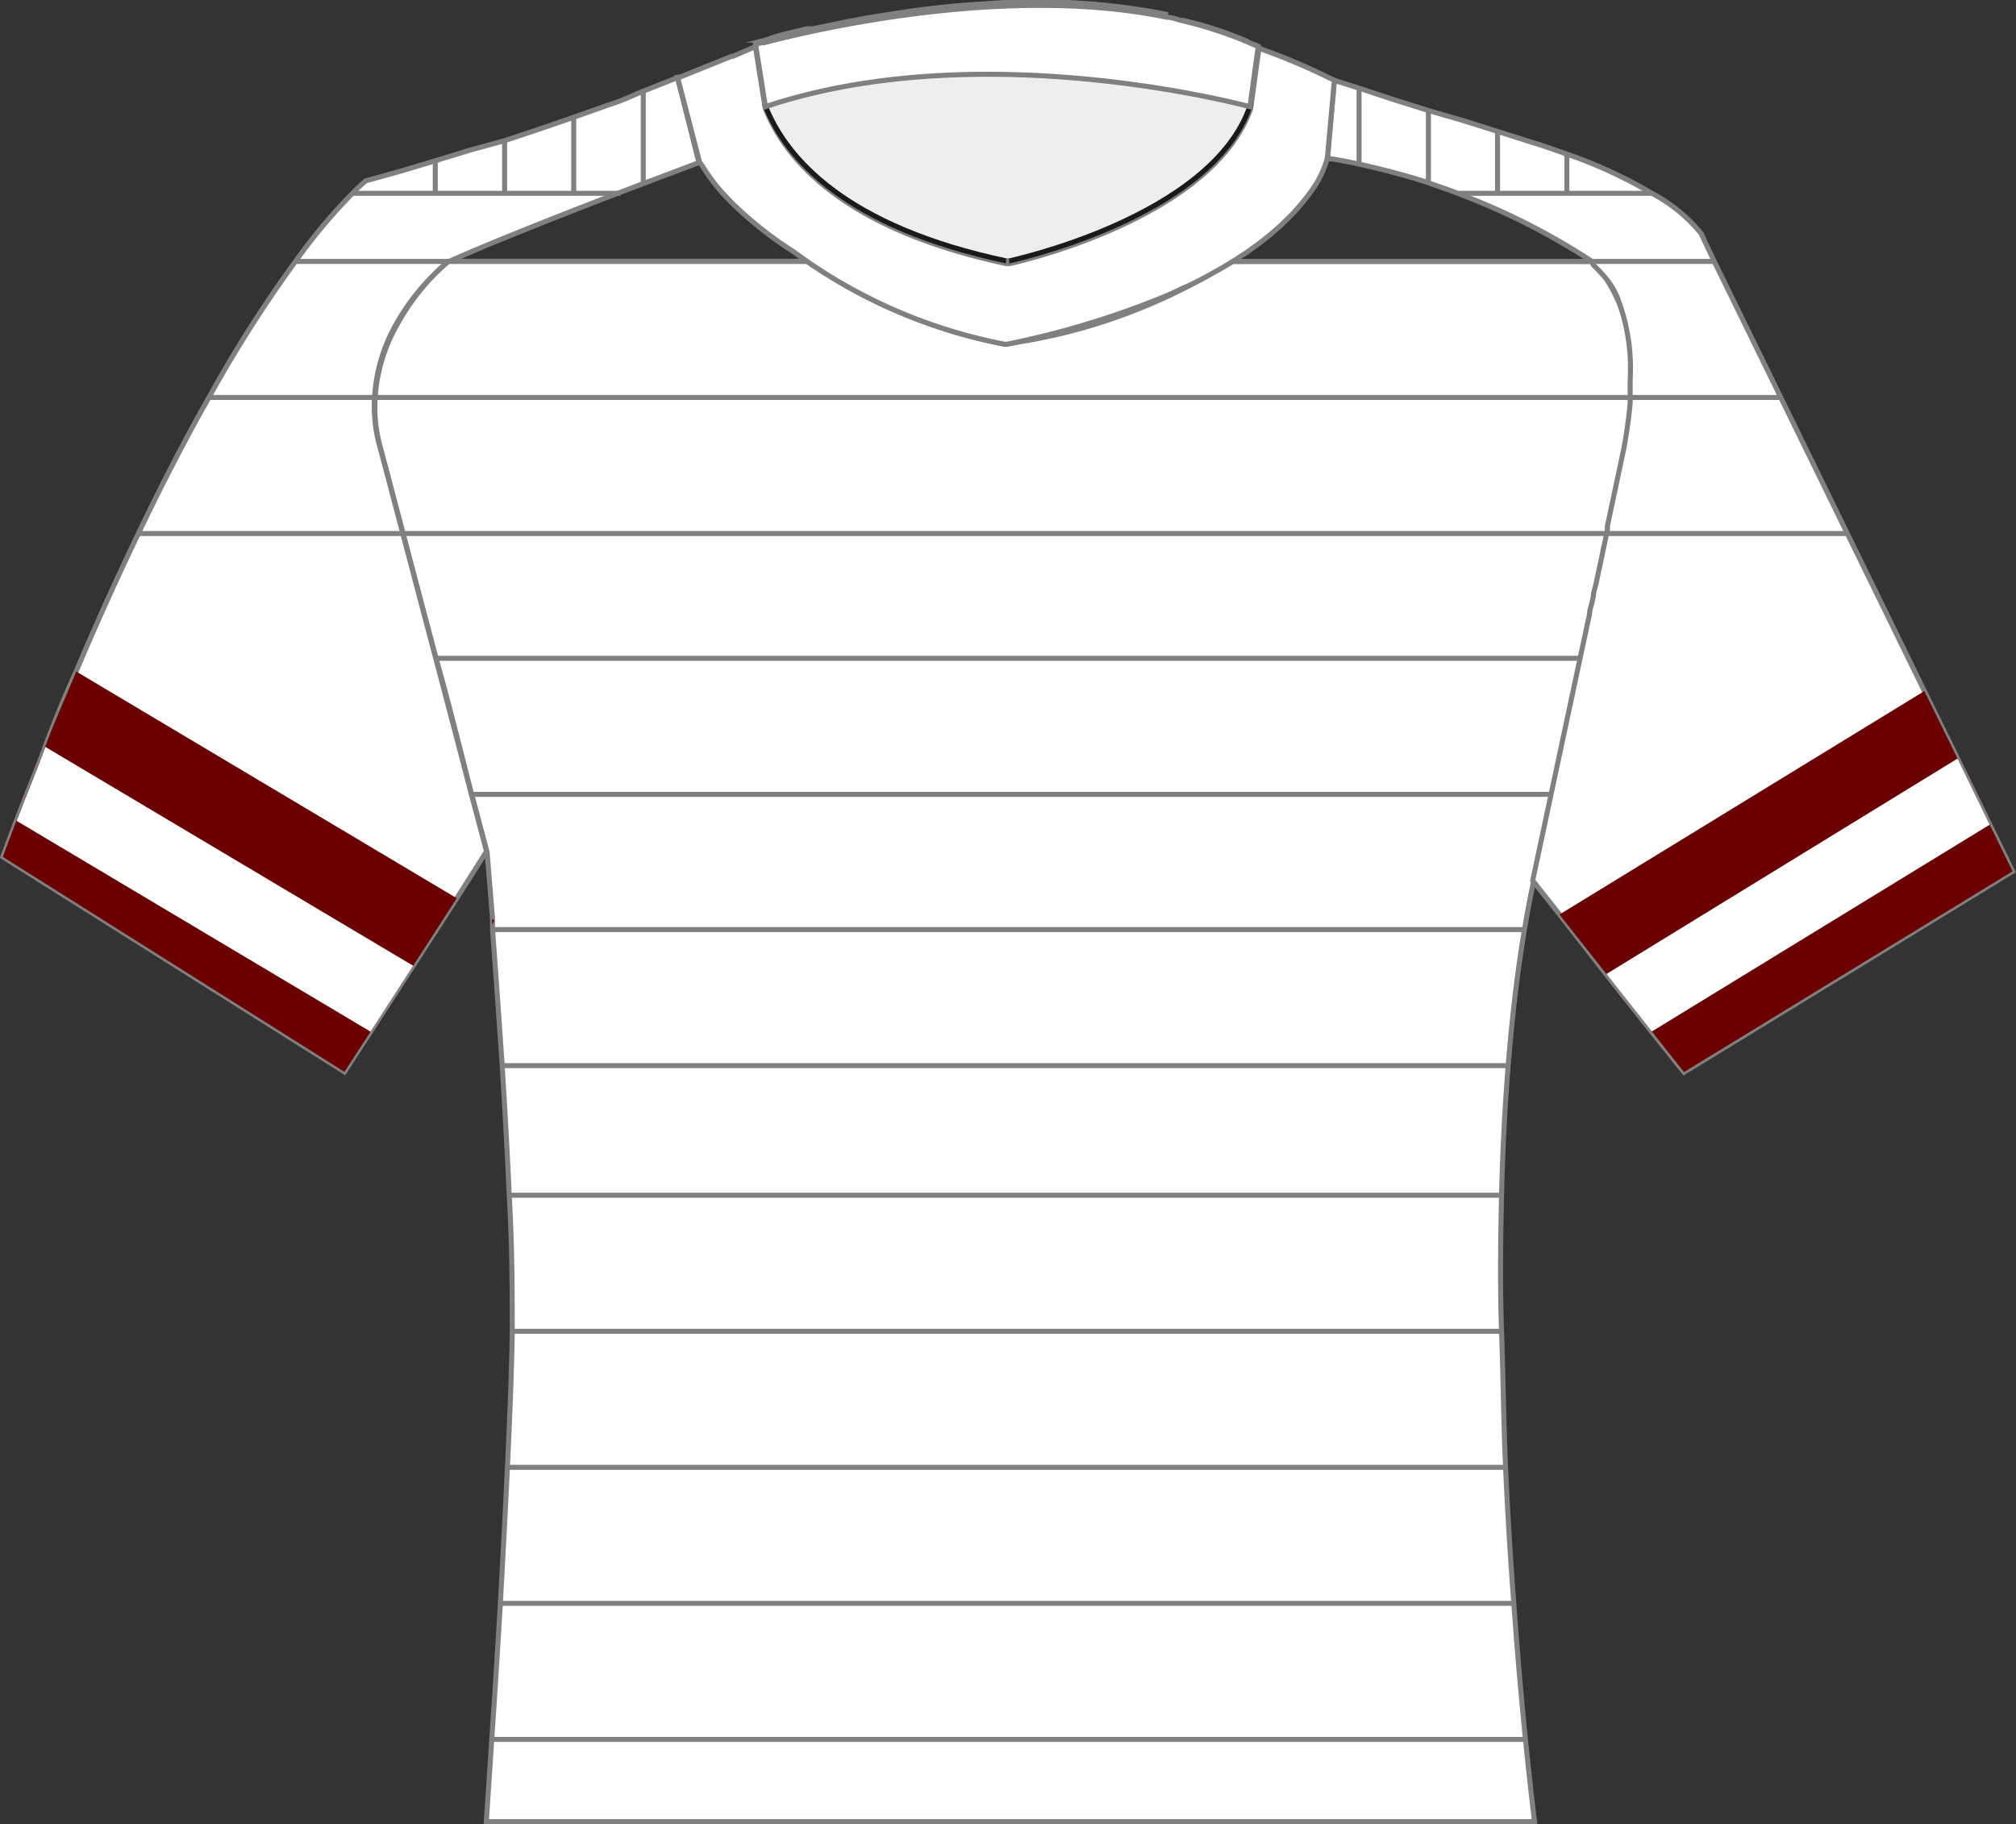 <svg xmlns="http://www.w3.org/2000/svg" viewBox="0 0 100.32 90.78"><rect x="0" y="0" width="100.32" height="90.78" fill="#333333" stroke="none"/><defs><style>.cls-1,.cls-5{fill:#fff;}.cls-1,.cls-2{stroke:gray;}.cls-1,.cls-2,.cls-3{stroke-miterlimit:10;stroke-width:0.25px;}.cls-2{fill:none;}.cls-3{fill:#eee;stroke:#1a1a1a;}.cls-4{fill:#6a0000;}</style></defs><g id="Layer_2" data-name="Layer 2"><g id="Layer_2-2" data-name="Layer 2"><path class="cls-1" d="M81.22,18.89c0,.17,0,.35,0,.52s0,.24,0,.37,0,.19,0,.29c-.06.68-.16,1.42-.31,2.24L80,26.18l0,.1,0,.1,0,.17-.09.44-.1.46-.06.31c-.06.26-.13.57-.2.92,0,.15-.07.31-.1.47s-.07.34-.11.52l-.06.28c0,.2-.09.4-.13.61-.14.63-.29,1.36-.47,2.2-.37,1.74-.84,4-1.45,6.77-.27,1.3-.58,2.73-.91,4.3-.17.79-.32,1.6-.46,2.43-.36,2.14-.62,4.42-.81,6.77-.17,2.11-.28,4.27-.33,6.45s-.08,4.54,0,6.77.1,4.6.2,6.77c.11,2.41.25,4.7.41,6.77.19,2.66.4,5,.58,6.77.26,2.56.45,4.09.45,4.09H24.2s.11-1.62.27-4.09c.13-1.88.28-4.25.43-6.77.12-2.23.25-4.57.35-6.77.12-2.5.21-4.82.24-6.62v-.15c0-1.86,0-4.24-.15-6.77-.09-2.11-.22-4.34-.35-6.45-.17-2.53-.34-4.91-.48-6.77,0-.09,0-.18,0-.26s0-.19,0-.27c-.16-2-.27-3.31-.27-3.31l-.71-2.68-.06-.21-.1-.39c-.45-1.75-1-4-1.67-6.38-.56-2.1-1.13-4.28-1.64-6.21-.45-1.71-.85-3.23-1.15-4.35a7.35,7.35,0,0,1-.24-2.42,8.36,8.36,0,0,1,1.07-3.59h0A11.34,11.34,0,0,1,22.31,13h0l.05,0H40.15A25.88,25.88,0,0,0,50,17.13h.08l.79-.14a28,28,0,0,0,9.24-3.28l.09-.05.49-.27.65-.38H79.18l0,0,.18.17.18.18a1.8,1.8,0,0,1,.19.2A8.41,8.41,0,0,1,81.22,18.89Z"/><path class="cls-1" d="M100.15,43.36l-16.35,10-1.6-2-2.26-2.86-2.34-3-1.33-1.68c1.4-6.58,2.28-10.69,2.83-13.27,0-.21.09-.41.13-.61l.06-.28c0-.18.07-.36.11-.52s.07-.32.1-.47l.2-.92.06-.31.1-.46c.07-.34.11-.52.13-.61l0-.1,0-.1.82-3.87c.15-.82.25-1.56.31-2.24,0-.23,0-.45,0-.66s0-.35,0-.52a9.76,9.76,0,0,0-.66-4.13,4,4,0,0,0-.8-1.18,1.8,1.8,0,0,0-.19-.2l-.18-.18L79.21,13l0,0A33.86,33.86,0,0,0,72.9,9.76l-.17-.07-.19-.07h0c-.49-.19-1-.36-1.45-.52s-1.16-.36-1.72-.51-1.18-.3-1.73-.42-.91-.19-1.34-.26l-.14,0-.1,0L66.4,4l1.23.39,1.73.57,1.72.54L72.81,6l1.71.54,1.73.55.49.15L78,7.68a23,23,0,0,1,4.2,1.94,7.92,7.92,0,0,1,2.45,2L85.3,13,95.76,34.39l1.65,3.36L99,41Z"/><path class="cls-2" d="M40.27,1.5l-.12,0a.29.29,0,0,1,.1,0Z"/><path class="cls-2" d="M40.43,1.46l-.15,0a0,0,0,0,1,0,0Z"/><path class="cls-2" d="M48.77.21h-.09c-1.09.07-2.13.18-3.12.31l-.89.13L43.28.87c-.72.13-1.38.26-2,.39l-.44.1H40.8l-.29.07h-.09l-.14,0h0l-.11,0-.46.11c-.44.1-.82.2-1.13.29l-.2.06L38.19,2l-.13,0c2.2-.58,12-2.95,20.06-1.27A33.41,33.41,0,0,0,48.77.21Z"/><path class="cls-1" d="M34.78,8.09l-.21.08-.32.12-.42.16-.24.09L32,9.14l-1.26.48C28,10.67,24.5,12.05,22.37,13l-.05,0h0a11.34,11.34,0,0,0-2.61,3.14h0a8.36,8.36,0,0,0-1.07,3.59,7.35,7.35,0,0,0,.24,2.42c.3,1.12.7,2.64,1.15,4.35.51,1.93,1.08,4.11,1.64,6.21.62,2.36,1.22,4.63,1.67,6.38l.1.39.06.21.71,2.68L22.73,44.7l-2.17,3.36-2.12,3.28-1.3,2-17-10.7c.23-.61.45-1.21.68-1.8.48-1.28,1-2.5,1.43-3.68s1-2.56,1.54-3.75c1.07-2.53,2.11-4.81,3.1-6.87,1.25-2.61,2.42-4.85,3.51-6.77A64.51,64.51,0,0,1,14.71,13a27.84,27.84,0,0,1,2.84-3.39A8.61,8.61,0,0,1,18.2,9l1.73-.48L21.66,8l1.73-.53L25.11,7l1.71-.57c1.33-.45,2.49-.86,3.46-1.21C31,5,31.53,4.73,32,4.54c1.11-.43,1.71-.68,1.71-.68Z"/><path class="cls-1" d="M66.4,4l-.35,3.88v0a5.21,5.21,0,0,1-.88,1.74c-.2.27-.44.57-.73.89l-.23.24-.18.18-.25.24-.08.08-.46.4-.3.24-.32.25-.35.25a3.27,3.27,0,0,1-.36.25l-.39.26-.18.11-.63.38-.49.27-.09.05a13.32,13.32,0,0,1-1.31.65c-.28.14-.57.27-.88.4a42.9,42.9,0,0,1-7.84,2.37H50A25.88,25.88,0,0,1,40.15,13l-.64-.46a19.34,19.34,0,0,1-2.62-2c-.19-.18-.38-.35-.56-.54l-.39-.41a9.28,9.28,0,0,1-1-1.35.61.61,0,0,1-.07-.1.42.42,0,0,1-.06-.08L33.72,3.86l.08,0,.13-.06,2.48-1,.07,0,1.11-.48h0l.49,3.07c1,2.53,3.88,6,12,7.73l.09,0,.07,0c.9-.2,10.15-2.41,12-7.73l.41-3a1.89,1.89,0,0,1,.21.09A31.8,31.8,0,0,1,66.4,4Z"/><path class="cls-3" d="M62.2,5.28C60.28,10.87,50.15,13,50.15,13,42,11.29,39.1,7.82,38.09,5.28,48.74,1.71,61.75,5.16,62.2,5.28Z"/><path class="cls-1" d="M62.61,2.31l-.41,3c-.45-.12-13.46-3.57-24.11,0L37.6,2.21h0l.26-.08.15,0c2.2-.58,12-2.95,20.06-1.27.23,0,.45.09.68.15A21.4,21.4,0,0,1,62,2.05h0l0,0,.29.13v0Z"/><path class="cls-2" d="M62.61,2.31l-.21-.1"/><path class="cls-2" d="M62.11,2.08A18.15,18.15,0,0,0,58.8,1"/><path class="cls-2" d="M37.65,2.2h0"/><polygon class="cls-4" points="100.15 43.36 83.8 53.35 82.2 51.33 79.94 48.47 77.6 45.51 95.76 34.39 97.41 37.75 99.01 41.04 100.15 43.36"/><polygon class="cls-5" points="99.01 41.04 82.2 51.33 79.94 48.47 97.41 37.75 99.01 41.04"/><path class="cls-4" d="M3.8,33.42,22.73,44.7l-2.17,3.36-2.12,3.28-1.3,2-17-10.7c.23-.61.45-1.21.68-1.8.48-1.28,1-2.5,1.43-3.68S3.3,34.61,3.8,33.42Z"/><path class="cls-4" d="M24.6,45.81l-.11.19c0-.1,0-.19,0-.27Z"/><path class="cls-5" d="M20.56,48.06l-2.12,3.28L.83,40.85c.48-1.28,1-2.5,1.43-3.68Z"/><polyline class="cls-2" points="6.9 26.55 20.02 26.55 79.95 26.55 91.92 26.55"/><polyline class="cls-2" points="10.41 19.78 18.63 19.78 81.19 19.78 88.61 19.78"/><polyline class="cls-2" points="23.43 39.53 29.47 39.53 71.63 39.53 77.18 39.53"/><polyline class="cls-2" points="21.66 32.76 25.33 32.76 75.74 32.76 78.63 32.76"/><polyline class="cls-2" points="24.99 53.03 29.47 53.03 71.63 53.03 75 53.03"/><polyline class="cls-2" points="24.51 46.26 28.49 46.26 72.5 46.26 75.81 46.26"/><polyline class="cls-2" points="25.49 66.25 29.47 66.25 71.63 66.25 74.63 66.25"/><polyline class="cls-2" points="25.34 59.48 28.49 59.48 72.5 59.48 74.67 59.48"/><polyline class="cls-2" points="24.9 79.79 29.47 79.79 71.63 79.79 75.24 79.79"/><polyline class="cls-2" points="25.25 73.02 28.49 73.02 72.5 73.02 74.83 73.02"/><polyline class="cls-2" points="24.47 86.56 28.49 86.56 72.5 86.56 75.82 86.56"/><line class="cls-2" x1="50.22" y1="13.01" x2="50.06" y2="13.01"/><polyline class="cls-2" points="85.3 13.01 79.18 13.01 61.35 13.01 61.33 13.01"/><polyline class="cls-2" points="14.71 13.01 22.37 13.01 40.15 13.01"/><polyline class="cls-2" points="72.53 9.62 72.54 9.62 72.81 9.62 74.52 9.62 76.25 9.62 77.97 9.62 82.17 9.62"/><polyline class="cls-2" points="17.55 9.62 19.93 9.62 21.66 9.62 23.39 9.62 25.11 9.62 26.82 9.62 28.55 9.62 30.28 9.62 30.75 9.62 30.88 9.62"/><line class="cls-2" x1="21.66" y1="9.62" x2="21.66" y2="8.04"/><line class="cls-2" x1="25.11" y1="9.62" x2="25.11" y2="6.97"/><line class="cls-2" x1="28.55" y1="9.62" x2="28.55" y2="5.82"/><polyline class="cls-2" points="32.01 4.54 32.01 9.14 32.01 9.17"/><polyline class="cls-2" points="67.63 4.37 67.63 8.17 67.63 8.22"/><polyline class="cls-2" points="71.08 5.48 71.08 9.1 71.08 9.15"/><line class="cls-2" x1="74.52" y1="9.62" x2="74.52" y2="6.57"/><line class="cls-2" x1="77.97" y1="9.62" x2="77.97" y2="7.68"/></g></g></svg>
